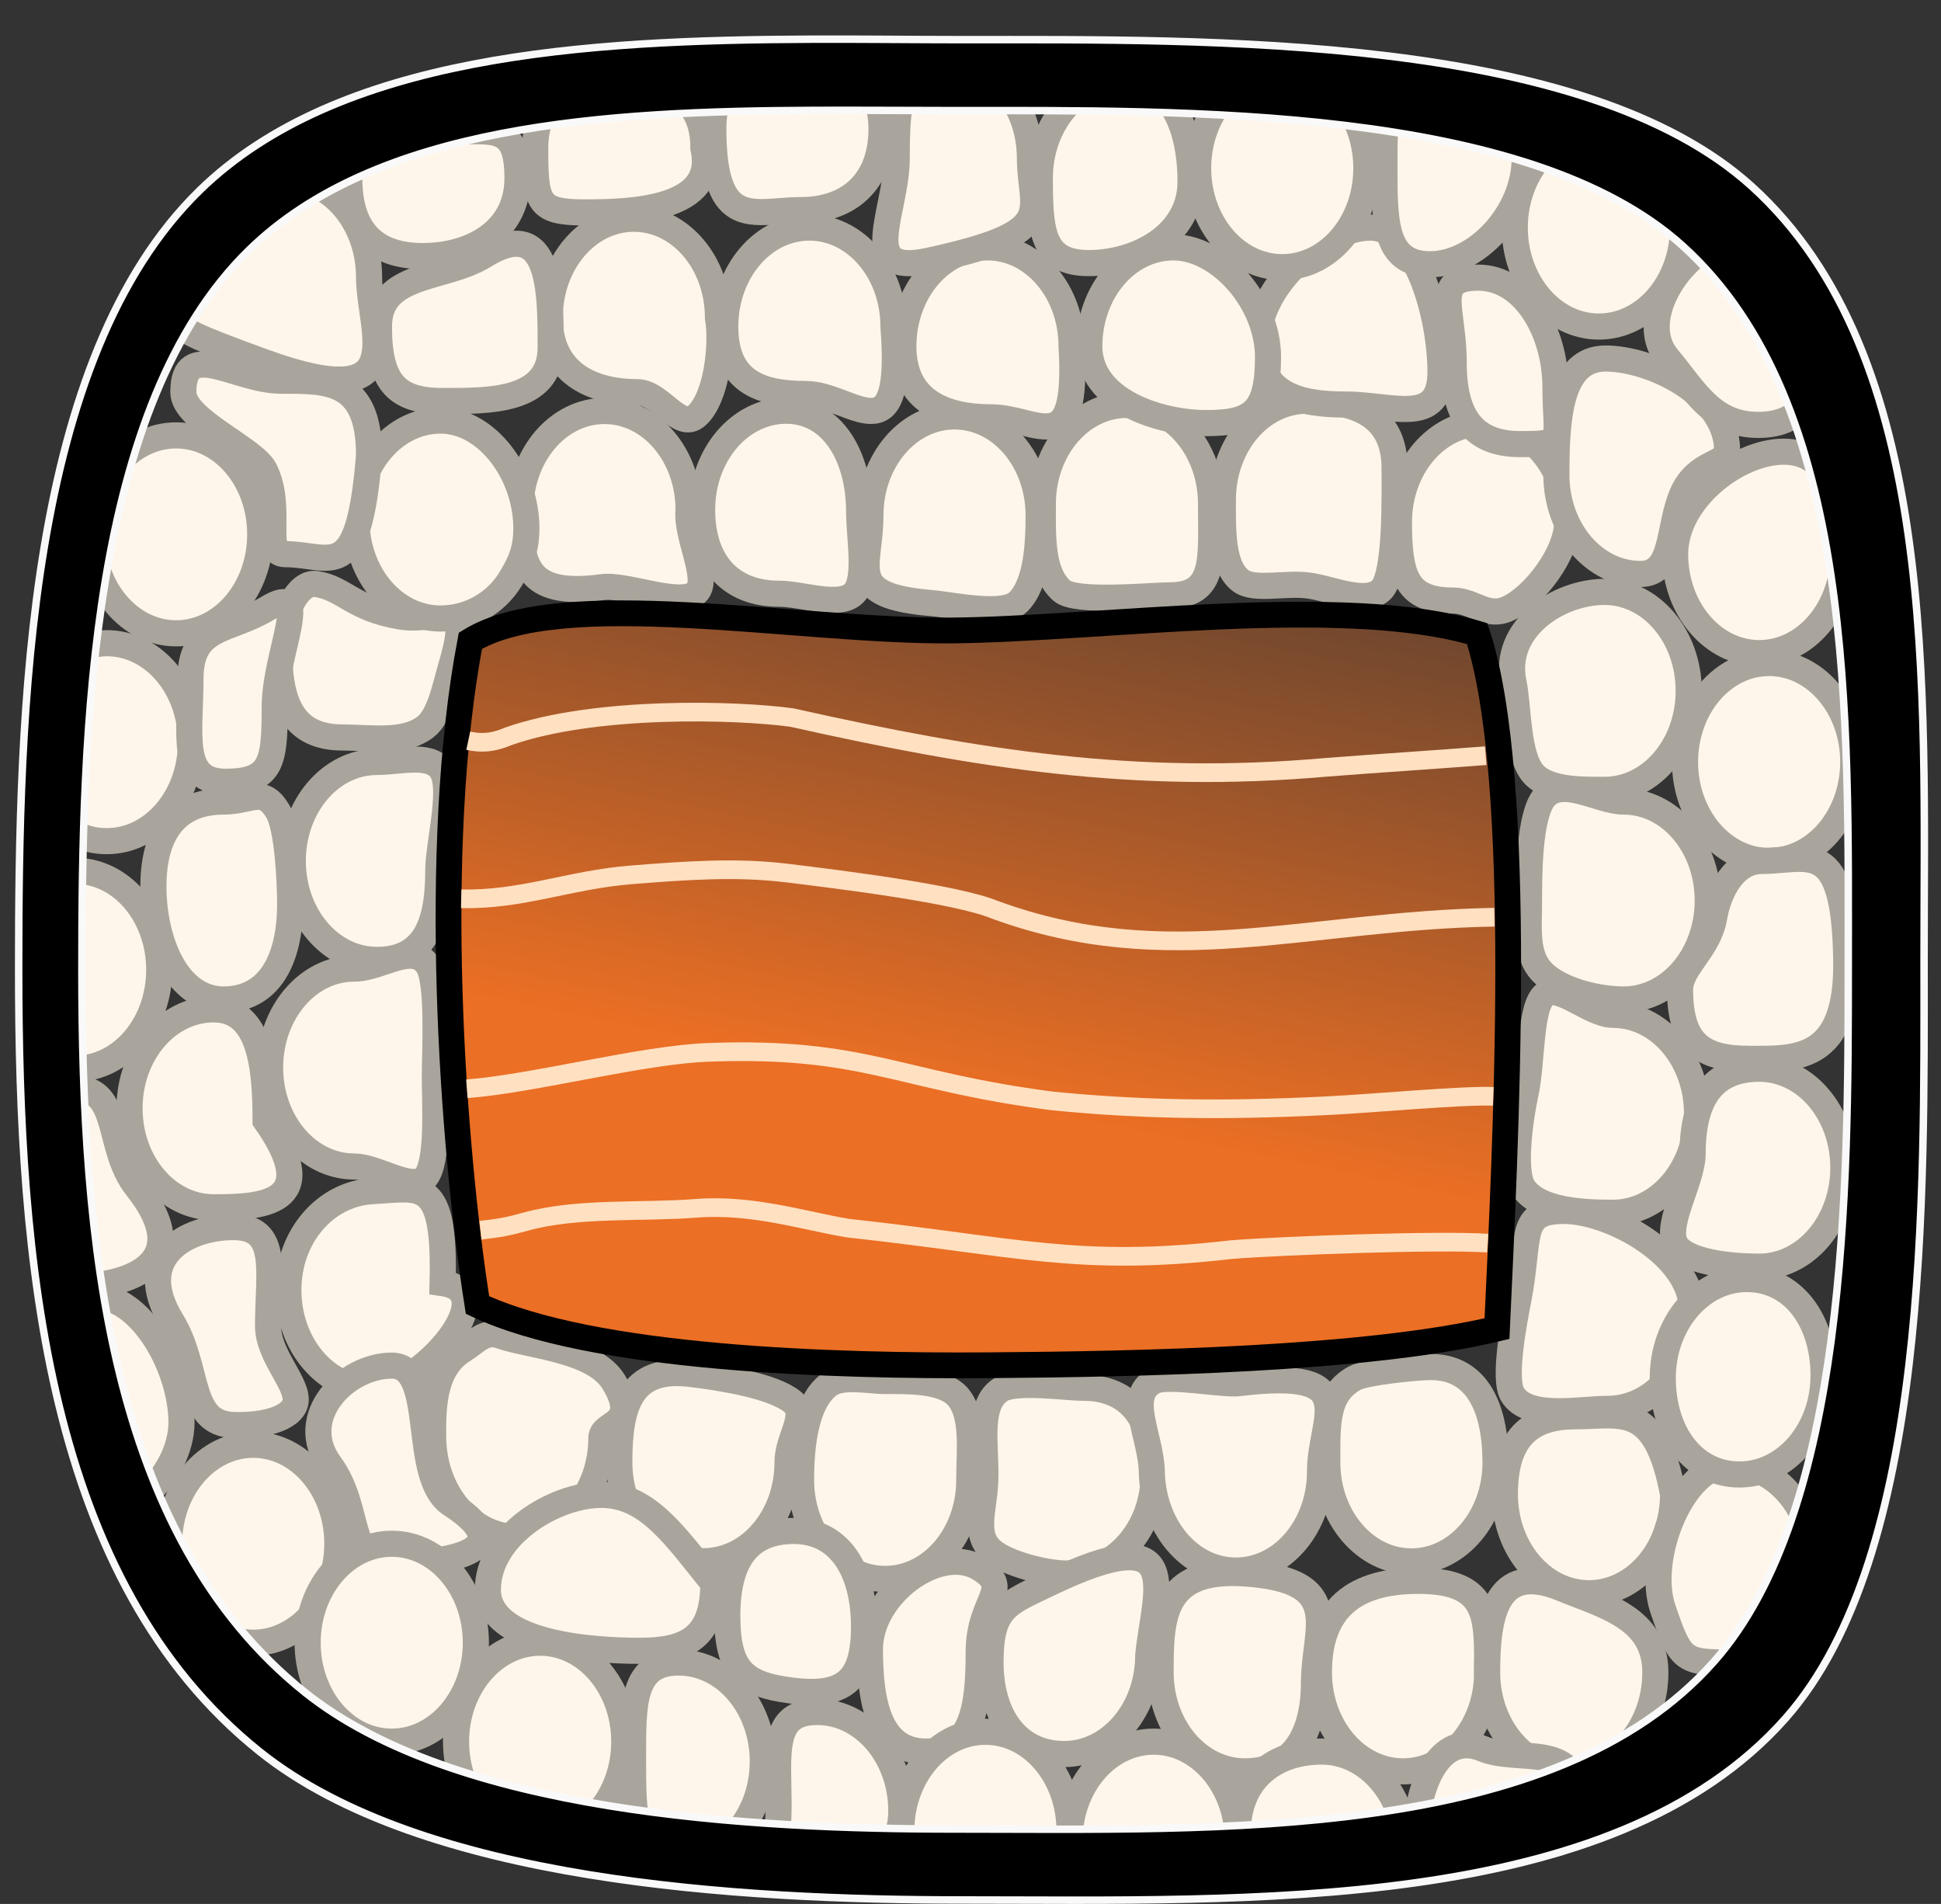<?xml version="1.0" encoding="UTF-8" standalone="no"?>
<!-- Created with Inkscape (http://www.inkscape.org/) -->
<svg
   xmlns:dc="http://purl.org/dc/elements/1.1/"
   xmlns:cc="http://creativecommons.org/ns#"
   xmlns:rdf="http://www.w3.org/1999/02/22-rdf-syntax-ns#"
   xmlns:svg="http://www.w3.org/2000/svg"
   xmlns="http://www.w3.org/2000/svg"
   xmlns:xlink="http://www.w3.org/1999/xlink"
   xmlns:sodipodi="http://sodipodi.sourceforge.net/DTD/sodipodi-0.dtd"
   xmlns:inkscape="http://www.inkscape.org/namespaces/inkscape"
   width="260"
   height="255"
   id="svg2"
   sodipodi:version="0.32"
   inkscape:version="0.46"
   sodipodi:docname="icon.svg"
   inkscape:output_extension="org.inkscape.output.svg.inkscape"
   version="1.0">
  <rect width="100%" height="100%" fill="#333333" stroke="none"/>
  <defs
     id="defs4">
    <linearGradient
       id="linearGradient3228">
      <stop
         style="stop-color:#eb6f24;stop-opacity:1;"
         offset="0"
         id="stop3230" />
      <stop
         style="stop-color:#eb6f24;stop-opacity:0;"
         offset="1"
         id="stop3232" />
    </linearGradient>
    <inkscape:perspective
       sodipodi:type="inkscape:persp3d"
       inkscape:vp_x="0 : 526.18109 : 1"
       inkscape:vp_y="0 : 1000 : 0"
       inkscape:vp_z="744.09448 : 526.18109 : 1"
       inkscape:persp3d-origin="372.04724 : 350.78739 : 1"
       id="perspective10" />
    <linearGradient
       inkscape:collect="always"
       xlink:href="#linearGradient3228"
       id="linearGradient3234"
       x1="386.553"
       y1="398.644"
       x2="417.314"
       y2="292.038"
       gradientUnits="userSpaceOnUse"
       gradientTransform="matrix(0.997,-7.8225894e-2,7.8225894e-2,0.997,-30.572,30.749)" />
  </defs>
  <sodipodi:namedview
     id="base"
     pagecolor="#ffffff"
     bordercolor="#666666"
     borderopacity="1.0"
     gridtolerance="10000"
     guidetolerance="10"
     objecttolerance="10"
     inkscape:pageopacity="0.0"
     inkscape:pageshadow="2"
     inkscape:zoom="4.0898468"
     inkscape:cx="164.45212"
     inkscape:cy="162.73035"
     inkscape:document-units="px"
     inkscape:current-layer="layer1"
     showgrid="false"
     inkscape:window-width="1100"
     inkscape:window-height="896"
     inkscape:window-x="172"
     inkscape:window-y="63" />
  <g
     inkscape:label="Layer 1"
     inkscape:groupmode="layer"
     id="layer1"
     transform="translate(-244.7,-248.62)">
    <path
       style="fill:#fff6eb;fill-opacity:1;stroke:#aaa59c;stroke-width:3.5;stroke-miterlimit:4;stroke-opacity:1"
       d="M 399.23,446.101 C 399.23,453.417 394.173,459.017 387.964,459.354 C 385.213,459.504 379.41,458.059 377.453,456.215 C 374.987,453.892 376.698,450.66 376.698,446.101 C 376.698,441.492 375.784,436.719 378.685,434.78 C 380.66,433.46 387.432,434.487 389.838,434.487 C 396.057,434.487 399.23,438.784 399.23,446.101 z"
       id="path3247"
       sodipodi:nodetypes="csssssc" />
    <path
       style="fill:#fff6eb;fill-opacity:1;stroke:#aaa59c;stroke-width:3.5;stroke-miterlimit:4;stroke-opacity:1"
       d="M 472.023,397.794 C 472.023,405.111 466.976,411.048 460.758,411.048 C 457.091,411.048 450.786,410.859 448.728,407.665 C 447.296,405.442 448.376,398.149 449.023,395.217 C 450.002,390.786 449.588,383.385 451.645,381.803 C 453.528,380.354 457.786,384.541 460.758,384.541 C 466.976,384.541 472.023,390.478 472.023,397.794 z"
       id="path3251"
       sodipodi:nodetypes="csssssc" />
    <path
       style="fill:#fff6eb;fill-opacity:1;stroke:#aaa59c;stroke-width:3.5;stroke-miterlimit:4;stroke-opacity:1"
       d="M 454.624,318.553 C 454.624,322.651 450.286,328.454 446.696,330.127 C 443.877,331.441 442.094,329.057 439.358,329.057 C 433.14,329.057 432.093,325.87 432.093,318.553 C 432.093,311.237 437.14,305.3 443.358,305.3 C 449.577,305.3 454.624,311.237 454.624,318.553 z"
       id="path3255"
       sodipodi:nodetypes="cssssc" />
    <path
       style="fill:#fff6eb;fill-opacity:1;stroke:#aaa59c;stroke-width:3.5;stroke-miterlimit:4;stroke-opacity:1"
       d="M 473.452,369.228 C 473.452,376.544 468.405,382.482 462.186,382.482 C 459.402,382.482 455.242,381.671 452.544,379.856 C 452.038,379.516 451.583,379.14 451.198,378.728 C 449.055,376.429 449.514,372.888 449.514,369.462 C 449.514,366.078 449.489,357.783 451.589,355.386 C 454.029,352.602 458.844,355.974 462.186,355.974 C 468.405,355.974 473.452,361.912 473.452,369.228 z"
       id="path3257"
       sodipodi:nodetypes="cssssssc" />
    <path
       style="fill:#fff6eb;fill-opacity:1;stroke:#aaa59c;stroke-width:3.5;stroke-miterlimit:4;stroke-opacity:1"
       d="M 470.904,341.15 C 470.904,348.466 465.857,354.404 459.638,354.404 C 456.707,354.404 452.162,354.491 450.158,352.331 C 447.909,349.907 448.138,343.378 447.435,339.978 C 445.954,332.814 453.419,327.896 459.638,327.896 C 465.857,327.896 470.904,333.834 470.904,341.15 z"
       id="path3259"
       sodipodi:nodetypes="cssssc" />
    <path
       style="fill:#fff6eb;fill-opacity:1;stroke:#aaa59c;stroke-width:3.5;stroke-miterlimit:4;stroke-opacity:1"
       d="M 431.508,311.325 C 431.508,314.933 431.734,325.479 429.799,327.544 C 427.809,329.666 423.147,327.468 420.023,327.046 C 416.826,326.615 412.702,327.747 410.906,326.403 C 408.356,324.496 408.507,319.604 408.507,315.543 C 408.507,308.226 413.555,302.289 419.773,302.289 C 425.992,302.289 431.508,304.009 431.508,311.325 z"
       id="path3263"
       sodipodi:nodetypes="csssssc" />
    <path
       style="fill:#fff6eb;fill-opacity:1;stroke:#aaa59c;stroke-width:3.5;stroke-miterlimit:4;stroke-opacity:1"
       d="M 406.921,316.103 C 406.921,323.419 407.624,328.357 401.405,328.357 C 398.886,328.357 388.81,329.383 386.933,327.738 C 384.176,325.321 384.389,320.456 384.389,316.103 C 384.389,308.787 389.437,302.849 395.655,302.849 C 401.874,302.849 406.921,308.787 406.921,316.103 z"
       id="path3267"
       sodipodi:nodetypes="cssssc" />
    <path
       style="fill:#fff6eb;fill-opacity:1;stroke:#aaa59c;stroke-width:3.5;stroke-miterlimit:4;stroke-opacity:1"
       d="M 383.825,317.648 C 383.825,321.684 383.539,326.8 381.117,329.232 C 379.15,331.208 372.337,329.634 369.559,329.401 C 357.717,328.412 361.293,324.834 361.293,317.648 C 361.293,310.331 366.34,304.394 372.559,304.394 C 378.778,304.394 383.825,310.331 383.825,317.648 z"
       id="path3271"
       sodipodi:nodetypes="cssssc" />
    <path
       style="fill:#fff6eb;fill-opacity:1;stroke:#aaa59c;stroke-width:3.5;stroke-miterlimit:4;stroke-opacity:1"
       d="M 359.782,317.133 C 359.782,320.617 360.875,326.216 359.124,328.048 C 357.197,330.062 352.274,328.137 349.016,328.137 C 342.798,328.137 338.751,324.199 338.751,316.883 C 338.751,309.567 343.798,303.629 350.016,303.629 C 356.235,303.629 359.782,309.817 359.782,317.133 z"
       id="path3277"
       sodipodi:nodetypes="cssssc" />
    <path
       style="fill:#fff6eb;fill-opacity:1;stroke:#aaa59c;stroke-width:3.5;stroke-miterlimit:4;stroke-opacity:1"
       d="M 336.936,316.92 C 336.554,320.404 339.661,325.865 338.131,327.816 C 336.323,330.12 328.68,326.817 325.452,327.252 C 315.016,328.658 314.405,324.236 314.405,316.92 C 314.405,309.604 319.452,303.666 325.67,303.666 C 331.889,303.666 336.936,309.604 336.936,316.92 z"
       id="path3279"
       sodipodi:nodetypes="cssssc" />
    <path
       style="fill:#fff6eb;fill-opacity:1;stroke:#aaa59c;stroke-width:3.5;stroke-miterlimit:4;stroke-opacity:1"
       d="M 305.126,337.886 C 304.287,340.738 303.612,344.523 301.655,346.011 C 298.795,348.185 294.271,347.391 290.579,347.391 C 284.361,347.391 282.125,343.327 282.125,336.011 C 282.125,332.293 284.183,326.399 287.087,326.844 C 290.804,327.414 291.878,330.094 298.311,331.192 C 303.765,332.123 308.171,327.524 305.126,337.886 z"
       id="path3281"
       sodipodi:nodetypes="cssssss" />
    <path
       style="fill:#fff6eb;fill-opacity:1;stroke:#aaa59c;stroke-width:3.5;stroke-miterlimit:4;stroke-opacity:1"
       d="M 315.208,319.376 C 315.208,322.259 314.424,323.992 313.093,326.168 C 311.048,329.513 307.476,331.458 303.708,331.458 C 297.489,331.458 292.442,325.52 292.442,318.204 C 292.442,310.888 297.489,304.95 303.708,304.95 C 309.927,304.95 315.208,312.06 315.208,319.376 z"
       id="path3245"
       sodipodi:nodetypes="cssssc" />
    <path
       style="fill:#fff6eb;fill-opacity:1;stroke:#aaa59c;stroke-width:3.5;stroke-miterlimit:4;stroke-opacity:1"
       d="M 374.536,446.834 C 374.536,454.15 369.489,460.088 363.27,460.088 C 357.052,460.088 352.005,454.15 352.005,446.834 C 352.005,442.218 352.608,436.511 355.653,434.137 C 357.434,432.749 360.975,433.58 363.27,433.58 C 366.154,433.58 370.894,433.451 372.888,435.55 C 375.193,437.977 374.536,442.91 374.536,446.834 z"
       id="path3284"
       sodipodi:nodetypes="csssssc" />
    <path
       style="fill:#fff6eb;fill-opacity:1;stroke:#aaa59c;stroke-width:3.5;stroke-miterlimit:4;stroke-opacity:1"
       d="M 350.19,444.467 C 350.19,451.783 345.143,457.72 338.924,457.72 C 332.706,457.72 327.658,451.783 327.658,444.467 C 327.658,437.15 329.025,431.687 337.05,432.618 C 341.525,433.138 348.175,434.259 350.783,436.301 C 353.067,438.089 350.19,441.052 350.19,444.467 z"
       id="path3286"
       sodipodi:nodetypes="cssssc" />
    <path
       style="fill:#fff6eb;fill-opacity:1;stroke:#aaa59c;stroke-width:3.5;stroke-miterlimit:4;stroke-opacity:1"
       d="M 325.252,441.224 C 325.252,448.54 320.205,454.478 313.986,454.478 C 307.768,454.478 302.839,448.539 302.721,441.224 C 302.643,436.436 302.989,431.77 306.713,429.441 C 308.498,428.324 309.617,426.785 311.643,427.501 C 315.623,428.907 324.232,429.336 326.896,433.702 C 330.557,439.701 325.252,438.924 325.252,441.224 z"
       id="path3288"
       sodipodi:nodetypes="csssssc" />
    <path
       style="fill:#fff6eb;fill-opacity:1;stroke:#aaa59c;stroke-width:3.5;stroke-miterlimit:4;stroke-opacity:1"
       d="M 303.986,420.47 C 312.421,421.694 300.813,434.661 294.594,434.661 C 288.376,434.661 283.329,428.723 283.329,421.407 C 283.329,414.091 288.385,408.493 294.594,408.153 C 301.174,407.793 304.363,406.216 303.986,420.47 z"
       id="path3290"
       sodipodi:nodetypes="csssc" />
    <path
       style="fill:#fff6eb;fill-opacity:1;stroke:#aaa59c;stroke-width:3.5;stroke-miterlimit:4;stroke-opacity:1"
       d="M 302.945,392.77 C 302.945,396.437 303.436,404.15 301.74,406.256 C 300.053,408.353 295.249,404.853 292.147,404.853 C 285.929,404.853 280.882,398.915 280.882,391.599 C 280.882,384.282 285.929,378.345 292.147,378.345 C 295.795,378.345 299.977,374.764 302.036,377.93 C 303.488,380.161 302.945,389.745 302.945,392.77 z"
       id="path3292"
       sodipodi:nodetypes="csssssc" />
    <path
       style="fill:#fff6eb;fill-opacity:1;stroke:#aaa59c;stroke-width:3.5;stroke-miterlimit:4;stroke-opacity:1"
       d="M 421.517,445.714 C 421.517,453.031 416.47,458.968 410.251,458.968 C 404.032,458.968 399.127,453.029 398.985,445.714 C 398.894,441.026 395.521,435.547 399.255,433.618 C 401.14,432.645 408.414,434.148 410.72,433.866 C 427.468,431.818 421.517,438.398 421.517,445.714 z"
       id="path3294"
       sodipodi:nodetypes="cssssc" />
    <path
       style="fill:#fff6eb;fill-opacity:1;stroke:#aaa59c;stroke-width:3.5;stroke-miterlimit:4;stroke-opacity:1"
       d="M 303.406,365.332 C 303.406,372.648 301.405,377.18 295.186,377.18 C 288.968,377.18 283.921,371.242 283.921,363.926 C 283.921,356.61 288.968,350.672 295.186,350.672 C 298.365,350.672 302.785,349.311 304.056,352.164 C 305.271,354.893 303.406,361.756 303.406,365.332 z"
       id="path3296"
       sodipodi:nodetypes="cssssc" />
    <path
       style="fill:#fff6eb;fill-opacity:1;stroke:#aaa59c;stroke-width:3.5;stroke-miterlimit:4;stroke-opacity:1"
       d="M 445.027,444.492 C 445.027,451.808 439.98,457.746 433.761,457.746 C 427.542,457.746 422.495,451.808 422.495,444.492 C 422.495,439.195 422.329,435.323 426.15,433.202 C 427.606,432.393 434.622,431.706 436.338,431.706 C 442.557,431.706 445.027,437.176 445.027,444.492 z"
       id="path3298"
       sodipodi:nodetypes="cssssc" />
    <path
       style="fill:#fff6eb;fill-opacity:1;stroke:#aaa59c;stroke-width:3.5;stroke-miterlimit:4;stroke-opacity:1"
       d="M 471.329,424.058 C 471.329,431.374 466.282,437.312 460.063,437.312 C 456.226,437.312 449.32,438.8 447.285,435.349 C 446.023,433.208 447.563,425.403 448.094,422.652 C 449.734,414.164 447.987,410.804 454.205,410.804 C 460.424,410.804 471.329,416.742 471.329,424.058 z"
       id="path3300"
       sodipodi:nodetypes="cssssc" />
    <path
       style="fill:#fff6eb;fill-opacity:1;stroke:#aaa59c;stroke-width:3.5;stroke-miterlimit:4;stroke-opacity:1"
       d="M 468.813,448.751 C 468.813,456.067 463.766,462.005 457.547,462.005 C 451.328,462.005 446.281,456.067 446.281,448.751 C 446.281,441.435 449.454,438.309 455.673,438.309 C 461.891,438.309 466.47,436.281 468.813,448.751 z"
       id="path3249"
       sodipodi:nodetypes="csssc" />
    <path
       style="fill:#fff6eb;fill-opacity:1;stroke:#aaa59c;stroke-width:3.5;stroke-miterlimit:4;stroke-opacity:1"
       d="M 398.51,470.289 C 398.51,477.605 393.463,483.543 387.244,483.543 C 381.026,483.543 377.384,478.542 377.384,471.226 C 377.384,463.91 379.649,463.37 385.256,460.68 C 403.815,451.777 399.368,461.686 398.51,470.289 z"
       id="path3326"
       sodipodi:nodetypes="csssc" />
    <path
       style="fill:#fff6eb;fill-opacity:1;stroke:#aaa59c;stroke-width:3.5;stroke-miterlimit:4;stroke-opacity:1"
       d="M 420.71,473.934 C 420.71,481.25 417.651,485.862 411.433,485.862 C 405.214,485.862 400.167,479.925 400.167,472.608 C 400.167,465.292 400.31,458.603 411.433,459.354 C 425.056,460.275 420.71,466.618 420.71,473.934 z"
       id="path3328"
       sodipodi:nodetypes="csssc" />
    <path
       style="fill:#fff6eb;fill-opacity:1;stroke:#aaa59c;stroke-width:3.5;stroke-miterlimit:4;stroke-opacity:1"
       d="M 443.905,472.608 C 443.905,479.925 438.858,485.862 432.639,485.862 C 426.42,485.862 421.373,479.925 421.373,472.608 C 421.373,465.292 424.827,460.241 434.958,460.348 C 444.254,460.447 443.905,465.292 443.905,472.608 z"
       id="path3330"
       sodipodi:nodetypes="csssc" />
    <path
       style="fill:#fff6eb;fill-opacity:1;stroke:#aaa59c;stroke-width:3.5;stroke-miterlimit:4;stroke-opacity:1"
       d="M 466.437,472.608 C 466.437,479.925 461.389,485.862 455.171,485.862 C 448.952,485.862 443.905,479.925 443.905,472.608 C 443.905,465.292 444.976,457.698 453.845,461.343 C 459.597,463.706 466.437,465.292 466.437,472.608 z"
       id="path3332"
       sodipodi:nodetypes="csssc" />
    <path
       style="fill:#fff6eb;fill-opacity:1;stroke:#aaa59c;stroke-width:3.5;stroke-miterlimit:4;stroke-opacity:1"
       d="M 487.643,458.029 C 487.643,465.345 482.596,471.283 476.377,471.283 C 470.158,471.283 469.797,470.968 467.454,464.121 C 465.086,457.199 470.158,444.775 476.377,444.775 C 482.596,444.775 487.643,450.713 487.643,458.029 z"
       id="path3334"
       sodipodi:nodetypes="csssc" />
    <path
       style="fill:#fff6eb;fill-opacity:1;stroke:#aaa59c;stroke-width:3.5;stroke-miterlimit:4;stroke-opacity:1"
       d="M 491.619,322.839 C 491.619,330.155 486.572,336.093 480.353,336.093 C 474.134,336.093 469.087,330.155 469.087,322.839 C 469.087,315.523 477.415,309.116 483.633,309.116 C 489.852,309.116 491.619,315.523 491.619,322.839 z"
       id="path3336"
       sodipodi:nodetypes="csssc" />
    <path
       style="fill:#fff6eb;fill-opacity:1;stroke:#aaa59c;stroke-width:3.5;stroke-miterlimit:4;stroke-opacity:1"
       d="M 492.944,350.672 C 492.944,357.988 487.897,363.926 481.679,363.926 C 475.46,363.926 470.413,357.988 470.413,350.672 C 470.413,343.356 475.46,337.418 481.679,337.418 C 487.897,337.418 492.944,343.356 492.944,350.672 z"
       id="path3338" />
    <path
       style="fill:#fff6eb;fill-opacity:1;stroke:#aaa59c;stroke-width:3.5;stroke-miterlimit:4;stroke-opacity:1"
       d="M 492.005,377.18 C 492.25,390.853 485.247,390.434 479.028,390.434 C 472.809,390.434 469.75,388.472 469.75,381.156 C 469.75,378.193 473.56,375.787 474.296,371.591 C 474.959,367.809 477.039,363.926 480.739,363.926 C 486.958,363.926 491.761,360.573 492.005,377.18 z"
       id="path3340"
       sodipodi:nodetypes="cssssc" />
    <path
       style="fill:#fff6eb;fill-opacity:1;stroke:#aaa59c;stroke-width:3.5;stroke-miterlimit:4;stroke-opacity:1"
       d="M 491.619,405.013 C 491.619,412.329 486.572,418.267 480.353,418.267 C 477.424,418.267 471.475,417.887 469.471,415.729 C 467.22,413.305 471.43,407.009 471.43,403.139 C 471.43,395.823 474.134,391.759 480.353,391.759 C 486.572,391.759 491.619,397.697 491.619,405.013 z"
       id="path3342"
       sodipodi:nodetypes="cssssc" />
    <path
       style="fill:#fff6eb;fill-opacity:1;stroke:#aaa59c;stroke-width:3.5;stroke-miterlimit:4;stroke-opacity:1"
       d="M 488.968,432.847 C 488.968,440.163 483.921,446.101 477.702,446.101 C 471.484,446.101 467.431,440.494 467.431,433.178 C 467.431,425.862 472.478,419.924 478.696,419.924 C 484.915,419.924 488.968,425.53 488.968,432.847 z"
       id="path3344"
       sodipodi:nodetypes="csssc" />
    <path
       style="fill:#fff6eb;fill-opacity:1;stroke:#aaa59c;stroke-width:3.5;stroke-miterlimit:4;stroke-opacity:1"
       d="M 476.046,308.922 C 476.046,310.842 472.053,310.347 470.103,314.645 C 468.057,319.156 469.036,325.49 464.448,325.49 C 458.23,325.49 453.183,319.552 453.183,312.236 C 453.183,304.92 453.544,296.639 459.762,296.639 C 465.981,296.639 476.046,301.606 476.046,308.922 z"
       id="path3346"
       sodipodi:nodetypes="cssssc" />
    <path
       style="fill:#fff6eb;fill-opacity:1;stroke:#aaa59c;stroke-width:3.5;stroke-miterlimit:4;stroke-opacity:1"
       d="M 328.321,481.886 C 328.321,489.202 323.274,495.14 317.055,495.14 C 310.837,495.14 305.789,489.202 305.789,481.886 C 305.789,474.57 310.837,468.632 317.055,468.632 C 323.274,468.632 328.321,474.57 328.321,481.886 z"
       id="path3348" />
    <path
       style="fill:#fff6eb;fill-opacity:1;stroke:#aaa59c;stroke-width:3.5;stroke-miterlimit:4;stroke-opacity:1"
       d="M 346.877,484.537 C 346.877,491.853 341.83,497.791 335.611,497.791 C 329.392,497.791 329.5,491.384 329.5,484.068 C 329.5,476.752 329.392,471.283 335.611,471.283 C 341.83,471.283 346.877,477.221 346.877,484.537 z"
       id="path3350"
       sodipodi:nodetypes="csssc" />
    <path
       style="fill:#fff6eb;fill-opacity:1;stroke:#aaa59c;stroke-width:3.5;stroke-miterlimit:4;stroke-opacity:1"
       d="M 365.432,491.164 C 365.432,498.48 358.979,497.857 352.761,497.857 C 346.542,497.857 348.992,498.011 348.992,490.695 C 348.992,483.379 347.948,477.91 354.166,477.91 C 360.385,477.91 365.432,483.848 365.432,491.164 z"
       id="path3352"
       sodipodi:nodetypes="csssc" />
    <path
       style="fill:#fff6eb;fill-opacity:1;stroke:#aaa59c;stroke-width:3.5;stroke-miterlimit:4;stroke-opacity:1"
       d="M 340.25,460.68 C 340.25,467.996 336.608,469.716 330.39,469.716 C 324.171,469.716 310.05,468.853 310.05,461.537 C 310.05,454.22 319.016,448.832 325.235,448.832 C 331.454,448.832 335.095,454.301 340.25,460.68 z"
       id="path3354"
       sodipodi:nodetypes="csssc" />
    <path
       style="fill:#fff6eb;fill-opacity:1;stroke:#aaa59c;stroke-width:3.5;stroke-miterlimit:4;stroke-opacity:1"
       d="M 360.438,466.45 C 360.438,473.766 357.734,475.955 350.578,475.018 C 344.412,474.21 342.124,472.36 342.124,465.044 C 342.124,457.728 344.828,453.665 351.047,453.665 C 357.266,453.665 360.438,459.134 360.438,466.45 z"
       id="path3356"
       sodipodi:nodetypes="csssc" />
    <path
       style="fill:#fff6eb;fill-opacity:1;stroke:#aaa59c;stroke-width:3.5;stroke-miterlimit:4;stroke-opacity:1"
       d="M 375.794,469.958 C 375.794,477.274 374.964,483.212 368.746,483.212 C 362.527,483.212 361.229,476.805 361.229,469.489 C 361.229,462.173 370.405,455.441 375.775,458.578 C 380.588,461.39 375.794,462.641 375.794,469.958 z"
       id="path3358"
       sodipodi:nodetypes="csssc" />
    <path
       style="fill:#fff6eb;fill-opacity:1;stroke:#aaa59c;stroke-width:3.5;stroke-miterlimit:4;stroke-opacity:1"
       d="M 387.964,493.815 C 387.964,501.131 383.385,498.165 377.167,498.165 C 370.948,498.165 365.432,501.131 365.432,493.815 C 365.432,486.498 370.479,480.561 376.698,480.561 C 382.917,480.561 387.964,486.498 387.964,493.815 z"
       id="path3360"
       sodipodi:nodetypes="csssc" />
    <path
       style="fill:#fff6eb;fill-opacity:1;stroke:#aaa59c;stroke-width:3.5;stroke-miterlimit:4;stroke-opacity:1"
       d="M 410.496,495.14 C 410.496,502.456 405.917,499.022 399.698,499.022 C 393.48,499.022 387.964,502.456 387.964,495.14 C 387.964,487.824 393.011,481.886 399.23,481.886 C 405.448,481.886 410.496,487.824 410.496,495.14 z"
       id="path3362"
       sodipodi:nodetypes="csssc" />
    <path
       style="fill:#fff6eb;fill-opacity:1;stroke:#aaa59c;stroke-width:3.5;stroke-miterlimit:4;stroke-opacity:1"
       d="M 455.947,489.517 C 455.947,496.833 452.774,495.742 446.556,495.742 C 440.337,495.742 434.353,502.456 434.353,495.14 C 434.353,487.824 437.534,480.433 443.275,482.823 C 448.088,484.827 455.947,481.787 455.947,489.517 z"
       id="path3364"
       sodipodi:nodetypes="csssc" />
    <path
       style="fill:#fff6eb;fill-opacity:1;stroke:#aaa59c;stroke-width:3.5;stroke-miterlimit:4;stroke-opacity:1"
       d="M 433.027,496.465 C 433.027,503.782 436.854,493.567 420.824,498.473 C 414.878,500.293 410.496,501.439 410.496,494.122 C 410.496,486.806 415.543,483.212 421.761,483.212 C 427.98,483.212 433.027,489.149 433.027,496.465 z"
       id="path3366"
       sodipodi:nodetypes="csssc" />
    <path
       style="fill:#fff6eb;fill-opacity:1;stroke:#aaa59c;stroke-width:3.5;stroke-miterlimit:4;stroke-opacity:1"
       d="M 266.028,378.505 C 266.028,385.822 260.981,391.759 254.762,391.759 C 248.543,391.759 252.111,385.159 252.111,377.843 C 252.111,370.527 248.543,365.252 254.762,365.252 C 260.981,365.252 266.028,371.189 266.028,378.505 z"
       id="path3368"
       sodipodi:nodetypes="csssc" />
    <path
       style="fill:#fff6eb;fill-opacity:1;stroke:#aaa59c;stroke-width:3.5;stroke-miterlimit:4;stroke-opacity:1"
       d="M 283.566,369.696 C 283.566,377.012 280.861,382.482 274.643,382.482 C 268.424,382.482 265.251,374.669 265.251,367.353 C 265.251,360.037 268.424,355.974 274.643,355.974 C 278.391,355.974 279.839,353.913 281.887,357.229 C 283.238,359.415 283.566,366.79 283.566,369.696 z"
       id="path3370"
       sodipodi:nodetypes="cssssc" />
    <path
       style="fill:#fff6eb;fill-opacity:1;stroke:#aaa59c;stroke-width:3.5;stroke-miterlimit:4;stroke-opacity:1"
       d="M 263.046,407.664 C 271.46,418.258 260.981,420.918 254.762,420.918 C 248.543,420.918 253.105,412.992 253.105,405.676 C 253.105,398.36 248.543,394.41 254.762,394.41 C 260.981,394.41 258.852,402.385 263.046,407.664 z"
       id="path3372"
       sodipodi:nodetypes="cssss" />
    <path
       style="fill:#fff6eb;fill-opacity:1;stroke:#aaa59c;stroke-width:3.5;stroke-miterlimit:4;stroke-opacity:1"
       d="M 280.276,398.718 C 288.228,410.01 279.536,410.315 273.317,410.315 C 267.099,410.315 262.052,404.377 262.052,397.061 C 262.052,389.745 267.099,383.807 273.317,383.807 C 279.536,383.807 280.276,391.402 280.276,398.718 z"
       id="path3374"
       sodipodi:nodetypes="csssc" />
    <path
       style="fill:#fff6eb;fill-opacity:1;stroke:#aaa59c;stroke-width:3.5;stroke-miterlimit:4;stroke-opacity:1"
       d="M 269.01,439.142 C 269.01,446.458 260.307,453.91 259.401,447.757 C 258.815,443.781 255.756,440.163 255.756,432.847 C 255.756,425.53 251.194,422.243 257.413,422.243 C 263.631,422.243 269.01,431.826 269.01,439.142 z"
       id="path3376"
       sodipodi:nodetypes="csssc" />
    <path
       style="fill:#fff6eb;fill-opacity:1;stroke:#aaa59c;stroke-width:3.5;stroke-miterlimit:4;stroke-opacity:1"
       d="M 280.607,426.22 C 280.607,430.095 284.393,433.677 284.305,436.14 C 284.228,438.326 280.606,439.629 275.968,439.474 C 269.753,439.265 271.51,431.793 267.684,425.557 C 262.383,416.915 269.749,412.966 275.968,412.966 C 282.187,412.966 280.607,418.903 280.607,426.22 z"
       id="path3378"
       sodipodi:nodetypes="cssssc" />
    <path
       style="fill:#fff6eb;fill-opacity:1;stroke:#aaa59c;stroke-width:3.5;stroke-miterlimit:4;stroke-opacity:1"
       d="M 289.885,455.378 C 289.885,462.694 284.838,468.632 278.619,468.632 C 272.4,468.632 267.353,462.694 267.353,455.378 C 267.353,448.062 272.4,442.124 278.619,442.124 C 284.838,442.124 289.885,448.062 289.885,455.378 z"
       id="path3380" />
    <path
       style="fill:#fff6eb;fill-opacity:1;stroke:#aaa59c;stroke-width:3.5;stroke-miterlimit:4;stroke-opacity:1"
       d="M 305.127,450.077 C 315.307,456.683 303.393,458.029 297.174,458.029 C 290.956,458.029 293.219,450.674 288.891,444.775 C 284.252,438.453 290.956,431.521 297.174,431.521 C 303.393,431.521 299.636,446.513 305.127,450.077 z"
       id="path3382"
       sodipodi:nodetypes="cssss" />
    <path
       style="fill:#fff6eb;fill-opacity:1;stroke:#aaa59c;stroke-width:3.5;stroke-miterlimit:4;stroke-opacity:1"
       d="M 308.44,468.632 C 308.44,475.948 303.393,481.886 297.174,481.886 C 290.956,481.886 285.909,475.948 285.909,468.632 C 285.909,461.316 290.956,455.378 297.174,455.378 C 303.393,455.378 308.44,461.316 308.44,468.632 z"
       id="path3384" />
    <path
       style="fill:#fff6eb;fill-opacity:1;stroke:#aaa59c;stroke-width:3.5;stroke-miterlimit:4;stroke-opacity:1"
       d="M 388.238,295.006 C 389.176,310.757 383.66,304.511 377.441,304.511 C 371.222,304.511 365.707,302.322 365.707,295.006 C 365.707,287.69 370.754,281.752 376.972,281.752 C 383.191,281.752 388.238,287.69 388.238,295.006 z"
       id="path3386"
       sodipodi:nodetypes="csssc" />
    <path
       style="fill:#fff6eb;fill-opacity:1;stroke:#aaa59c;stroke-width:3.5;stroke-miterlimit:4;stroke-opacity:1"
       d="M 364.381,292.355 C 365.787,310.449 358.866,301.391 352.647,301.391 C 346.428,301.391 341.85,299.671 341.85,292.355 C 341.85,285.039 346.897,279.101 353.115,279.101 C 359.334,279.101 364.381,285.039 364.381,292.355 z"
       id="path3388"
       sodipodi:nodetypes="csssc" />
    <path
       style="fill:#fff6eb;fill-opacity:1;stroke:#aaa59c;stroke-width:3.5;stroke-miterlimit:4;stroke-opacity:1"
       d="M 340.872,291.171 C 341.496,294.829 340.703,301.892 338.039,304.29 C 335.7,306.397 333.184,301.145 330.074,301.145 C 323.856,301.145 318.34,298.487 318.34,291.171 C 318.34,283.855 323.387,277.917 329.606,277.917 C 335.824,277.917 340.872,283.855 340.872,291.171 z"
       id="path3390"
       sodipodi:nodetypes="cssssc" />
    <path
       style="fill:#fff6eb;fill-opacity:1;stroke:#aaa59c;stroke-width:3.5;stroke-miterlimit:4;stroke-opacity:1"
       d="M 314.016,272.474 C 314.016,279.79 307.563,282.916 301.345,282.916 C 295.126,282.916 291.485,279.79 291.485,272.474 C 291.485,265.158 298.406,266.249 304.625,266.249 C 310.844,266.249 314.016,265.158 314.016,272.474 z"
       id="path3392"
       sodipodi:nodetypes="csssc" />
    <path
       style="fill:#fff6eb;fill-opacity:1;stroke:#aaa59c;stroke-width:3.5;stroke-miterlimit:4;stroke-opacity:1"
       d="M 294.135,285.728 C 294.135,293.044 300.204,304.418 280.058,297.107 C 261.184,290.258 271.604,293.044 271.604,285.728 C 271.604,278.412 276.651,272.474 282.87,272.474 C 289.088,272.474 294.135,278.412 294.135,285.728 z"
       id="path3394"
       sodipodi:nodetypes="csssc" />
    <path
       style="fill:#fff6eb;fill-opacity:1;stroke:#aaa59c;stroke-width:3.5;stroke-miterlimit:4;stroke-opacity:1"
       d="M 279.556,320.188 C 279.556,327.504 274.509,333.442 268.29,333.442 C 262.072,333.442 257.024,327.504 257.024,320.188 C 257.024,312.872 262.072,306.934 268.29,306.934 C 274.509,306.934 279.556,312.872 279.556,320.188 z"
       id="path3396" />
    <path
       style="fill:#fff6eb;fill-opacity:1;stroke:#aaa59c;stroke-width:3.5;stroke-miterlimit:4;stroke-opacity:1"
       d="M 270.278,348.021 C 270.278,355.338 265.231,361.275 259.012,361.275 C 252.794,361.275 250.538,356.268 250.538,348.952 C 250.538,341.636 252.794,334.767 259.012,334.767 C 265.231,334.767 270.278,340.705 270.278,348.021 z"
       id="path3398"
       sodipodi:nodetypes="csssc" />
    <path
       style="fill:#fff6eb;fill-opacity:1;stroke:#aaa59c;stroke-width:3.5;stroke-miterlimit:4;stroke-opacity:1"
       d="M 318.461,295.166 C 318.461,302.483 310.134,302.329 303.915,302.329 C 297.696,302.329 295.461,299.671 295.461,292.355 C 295.461,285.039 304.259,286.137 309.538,282.85 C 318.569,277.227 318.461,287.85 318.461,295.166 z"
       id="path3400"
       sodipodi:nodetypes="csssc" />
    <path
       style="fill:#fff6eb;fill-opacity:1;stroke:#aaa59c;stroke-width:3.5;stroke-miterlimit:4;stroke-opacity:1"
       d="M 294.135,309.585 C 292.73,327.21 289.088,322.839 282.87,322.839 C 279.82,322.839 282.675,316.725 280.177,311.595 C 278.776,308.717 269.261,304.878 269.261,301.15 C 269.261,293.834 276.182,299.611 282.401,299.611 C 288.62,299.611 294.135,299.457 294.135,309.585 z"
       id="path3402"
       sodipodi:nodetypes="cssssc" />
    <path
       style="fill:#fff6eb;fill-opacity:1;stroke:#aaa59c;stroke-width:3.5;stroke-miterlimit:4;stroke-opacity:1"
       d="M 281.497,343.349 C 281.497,350.665 281.136,353.323 274.917,353.323 C 268.698,353.323 270.212,346.917 270.212,339.6 C 270.212,332.284 275.214,333.306 280.54,330.095 C 286.759,326.347 281.497,336.033 281.497,343.349 z"
       id="path3404"
       sodipodi:nodetypes="csssc" />
    <path
       style="fill:#fff6eb;fill-opacity:1;stroke:#aaa59c;stroke-width:3.5;stroke-miterlimit:4;stroke-opacity:1"
       d="M 453.055,300.468 C 453.055,307.784 454.568,308.099 448.35,308.099 C 442.131,308.099 439.427,304.504 439.427,297.188 C 439.427,289.872 436.508,285.808 442.726,285.808 C 448.945,285.808 453.055,293.152 453.055,300.468 z"
       id="path3406"
       sodipodi:nodetypes="csssc" />
    <path
       style="fill:#fff6eb;fill-opacity:1;stroke:#aaa59c;stroke-width:3.5;stroke-miterlimit:4;stroke-opacity:1"
       d="M 437.655,298.451 C 437.655,305.767 431.202,302.801 424.984,302.801 C 418.765,302.801 413.249,301.55 413.249,294.233 C 413.249,286.917 422.045,279.105 428.264,279.105 C 434.483,279.105 437.655,291.135 437.655,298.451 z"
       id="path3408"
       sodipodi:nodetypes="csssc" />
    <path
       style="fill:#fff6eb;fill-opacity:1;stroke:#aaa59c;stroke-width:3.5;stroke-miterlimit:4;stroke-opacity:1"
       d="M 414.552,296.411 C 414.552,303.728 412.5,305.285 406.281,305.285 C 400.062,305.285 390.615,302.322 390.615,295.006 C 390.615,287.69 395.662,281.752 401.88,281.752 C 408.099,281.752 414.552,289.095 414.552,296.411 z"
       id="path3410"
       sodipodi:nodetypes="csssc" />
    <path
       style="fill:#fff6eb;fill-opacity:1;stroke:#aaa59c;stroke-width:3.5;stroke-miterlimit:4;stroke-opacity:1"
       d="M 448.932,269.823 C 448.932,277.139 442.479,284.014 436.26,284.014 C 430.042,284.014 430.149,278.077 430.149,270.76 C 430.149,263.444 430.042,262.661 436.26,262.661 C 442.479,262.661 448.932,262.507 448.932,269.823 z"
       id="path3412"
       sodipodi:nodetypes="csssc" />
    <path
       style="fill:#fff6eb;fill-opacity:1;stroke:#aaa59c;stroke-width:3.5;stroke-miterlimit:4;stroke-opacity:1"
       d="M 470.138,279.101 C 470.138,286.417 465.091,292.355 458.872,292.355 C 452.654,292.355 447.607,286.417 447.607,279.101 C 447.607,271.785 452.654,265.847 458.872,265.847 C 465.091,265.847 470.138,271.785 470.138,279.101 z"
       id="path3414" />
    <path
       style="fill:#fff6eb;fill-opacity:1;stroke:#aaa59c;stroke-width:3.5;stroke-miterlimit:4;stroke-opacity:1"
       d="M 488.694,293.68 C 488.694,300.996 486.458,305.528 480.239,305.528 C 474.021,305.528 471.785,300.996 468.036,296.492 C 463.356,290.868 471.209,280.426 477.428,280.426 C 483.647,280.426 488.694,286.364 488.694,293.68 z"
       id="path3416"
       sodipodi:nodetypes="csssc" />
    <path
       style="fill:#fff6eb;fill-opacity:1;stroke:#aaa59c;stroke-width:3.5;stroke-miterlimit:4;stroke-opacity:1"
       d="M 382.662,269.823 C 382.662,277.139 386.875,279.678 369.053,283.546 C 359.392,285.643 364.817,277.139 364.817,269.823 C 364.817,262.507 365.178,256.569 371.396,256.569 C 377.615,256.569 382.662,262.507 382.662,269.823 z"
       id="path3418"
       sodipodi:nodetypes="csssc" />
    <path
       style="fill:#fff6eb;fill-opacity:1;stroke:#aaa59c;stroke-width:3.5;stroke-miterlimit:4;stroke-opacity:1"
       d="M 404.176,272.943 C 404.176,280.259 396.786,283.854 390.568,283.854 C 384.349,283.854 383.988,279.79 383.988,272.474 C 383.988,265.158 389.035,259.22 395.254,259.22 C 401.472,259.22 404.176,265.626 404.176,272.943 z"
       id="path3420"
       sodipodi:nodetypes="csssc" />
    <path
       style="fill:#fff6eb;fill-opacity:1;stroke:#aaa59c;stroke-width:3.5;stroke-miterlimit:4;stroke-opacity:1"
       d="M 427.726,271.149 C 427.726,278.465 422.679,284.403 416.46,284.403 C 410.241,284.403 405.194,278.465 405.194,271.149 C 405.194,263.832 410.241,257.895 416.46,257.895 C 422.679,257.895 427.726,263.832 427.726,271.149 z"
       id="path3422" />
    <path
       style="fill:#fff6eb;fill-opacity:1;stroke:#aaa59c;stroke-width:3.5;stroke-miterlimit:4;stroke-opacity:1"
       d="M 362.781,265.847 C 362.781,273.163 358.203,276.758 351.984,276.758 C 345.765,276.758 340.25,279.724 340.25,265.847 C 340.25,258.531 344.828,258.685 351.047,258.685 C 357.266,258.685 362.781,258.531 362.781,265.847 z"
       id="path3424"
       sodipodi:nodetypes="csssc" />
    <path
       style="fill:#fff6eb;fill-opacity:1;stroke:#aaa59c;stroke-width:3.5;stroke-miterlimit:4;stroke-opacity:1"
       d="M 338.924,268.498 C 340.799,276.751 329.191,277.066 322.973,277.066 C 316.754,277.066 316.393,275.814 316.393,268.498 C 316.393,261.182 321.44,259.93 327.658,259.93 C 333.877,259.93 338.924,261.182 338.924,268.498 z"
       id="path3426"
       sodipodi:nodetypes="csssc" />
    <path
       style="fill:#000000;fill-opacity:1;stroke:#f9f9f9"
       d="M 353.388,253.87 C 323.034,253.983 290.038,255.988 271.45,274.12 C 248.301,296.701 247.2,343.905 247.2,378.495 C 247.2,417.55 250.911,460.396 279.513,483.245 C 301.275,500.629 343.572,503.088 373.763,503.088 C 411.89,503.088 460.676,505.022 483.888,478.745 C 503.213,456.868 502.431,408.355 502.431,377.111 C 502.431,340.862 504.489,296.362 479.357,273.588 C 456.808,253.156 406.804,253.932 373.763,253.932 C 367.251,253.932 360.393,253.843 353.388,253.87 z M 353.794,263.401 C 360.265,263.377 366.592,263.432 372.607,263.432 C 403.128,263.432 449.309,262.715 470.138,281.588 C 493.354,302.625 492.279,345.041 492.279,378.526 C 492.279,407.387 492.176,450.912 474.325,471.12 C 452.884,495.393 407.826,493.588 372.607,493.588 C 344.719,493.588 305.646,491.335 285.544,475.276 C 259.124,454.17 255.669,414.603 255.669,378.526 C 255.669,346.574 256.692,302.947 278.075,282.088 C 295.245,265.34 325.755,263.506 353.794,263.401 z"
       id="path2389"
       sodipodi:nodetypes="cssssssssccssssssssc" />
    <path
       style="fill:url(#linearGradient3234);fill-opacity:1;stroke:#000000;stroke-width:3.452;stroke-miterlimit:4;stroke-dasharray:none;stroke-opacity:1"
       d="M 307.71,334.436 C 319.905,326.968 351.433,333.216 372.029,333.062 C 391.901,332.913 424.749,328.105 442.571,333.482 C 449.031,352.968 446.307,403.02 445.225,426.568 C 427.928,430.71 397.143,431.328 377.016,431.473 C 356.676,431.619 324.1,430.679 308.662,423.405 C 305.246,401.865 302.43,362.113 307.71,334.436 z"
       id="rect2434"
       sodipodi:nodetypes="csccscc" />
    <path
       style="fill:none;fill-rule:evenodd;stroke:#ffe0c1;stroke-width:2.5;stroke-linecap:butt;stroke-linejoin:miter;stroke-miterlimit:4;stroke-dasharray:none;stroke-opacity:1"
       d="M 307.422,347.826 C 308.759,348.108 310.375,348.264 312.736,347.258 C 324.423,343.127 343.53,343.717 350.791,344.729 C 375.892,350.332 396.642,353.648 422.311,351.393 C 429.653,350.817 436.192,350.42 443.714,349.83"
       id="path3213"
       sodipodi:nodetypes="ccccs" />
    <path
       style="fill:none;fill-rule:evenodd;stroke:#ffe0c1;stroke-width:2.5;stroke-linecap:butt;stroke-linejoin:miter;stroke-miterlimit:4;stroke-dasharray:none;stroke-opacity:1"
       d="M 306.48,368.994 C 314.584,369.189 321,366.438 329.322,365.785 C 336.676,365.208 343.313,364.715 350.211,365.563 C 357.113,366.41 372.789,368.332 377.957,370.467 C 401.19,378.978 419.651,371.895 444.885,371.465"
       id="path3215"
       sodipodi:nodetypes="csscc" />
    <path
       style="fill:none;fill-rule:evenodd;stroke:#ffe0c1;stroke-width:2.5;stroke-linecap:butt;stroke-linejoin:miter;stroke-miterlimit:4;stroke-dasharray:none;stroke-opacity:1"
       d="M 307.236,394.443 C 316.07,393.782 330.663,389.898 339.498,389.568 C 360.608,388.78 364.773,393.38 385.697,396.076 C 397.309,397.222 408.41,397.422 422.561,396.707 C 428.86,396.389 440.584,395.291 444.73,395.457"
       id="path3217"
       sodipodi:nodetypes="cscsc" />
    <path
       style="fill:none;fill-rule:evenodd;stroke:#ffe0c1;stroke-width:2.5;stroke-linecap:butt;stroke-linejoin:miter;stroke-miterlimit:4;stroke-dasharray:none;stroke-opacity:1"
       d="M 309.058,413.387 C 311.572,413.105 312.731,412.904 315.076,412.248 C 321.979,410.318 330.756,411.018 337.935,410.454 C 345.497,409.861 352.465,412.149 358.268,413.103 C 381.206,415.612 389.121,418.34 409.693,415.981 C 416.836,415.421 437.575,414.685 443.98,415.115"
       id="path3219"
       sodipodi:nodetypes="cssccs" />
  </g>
</svg>
